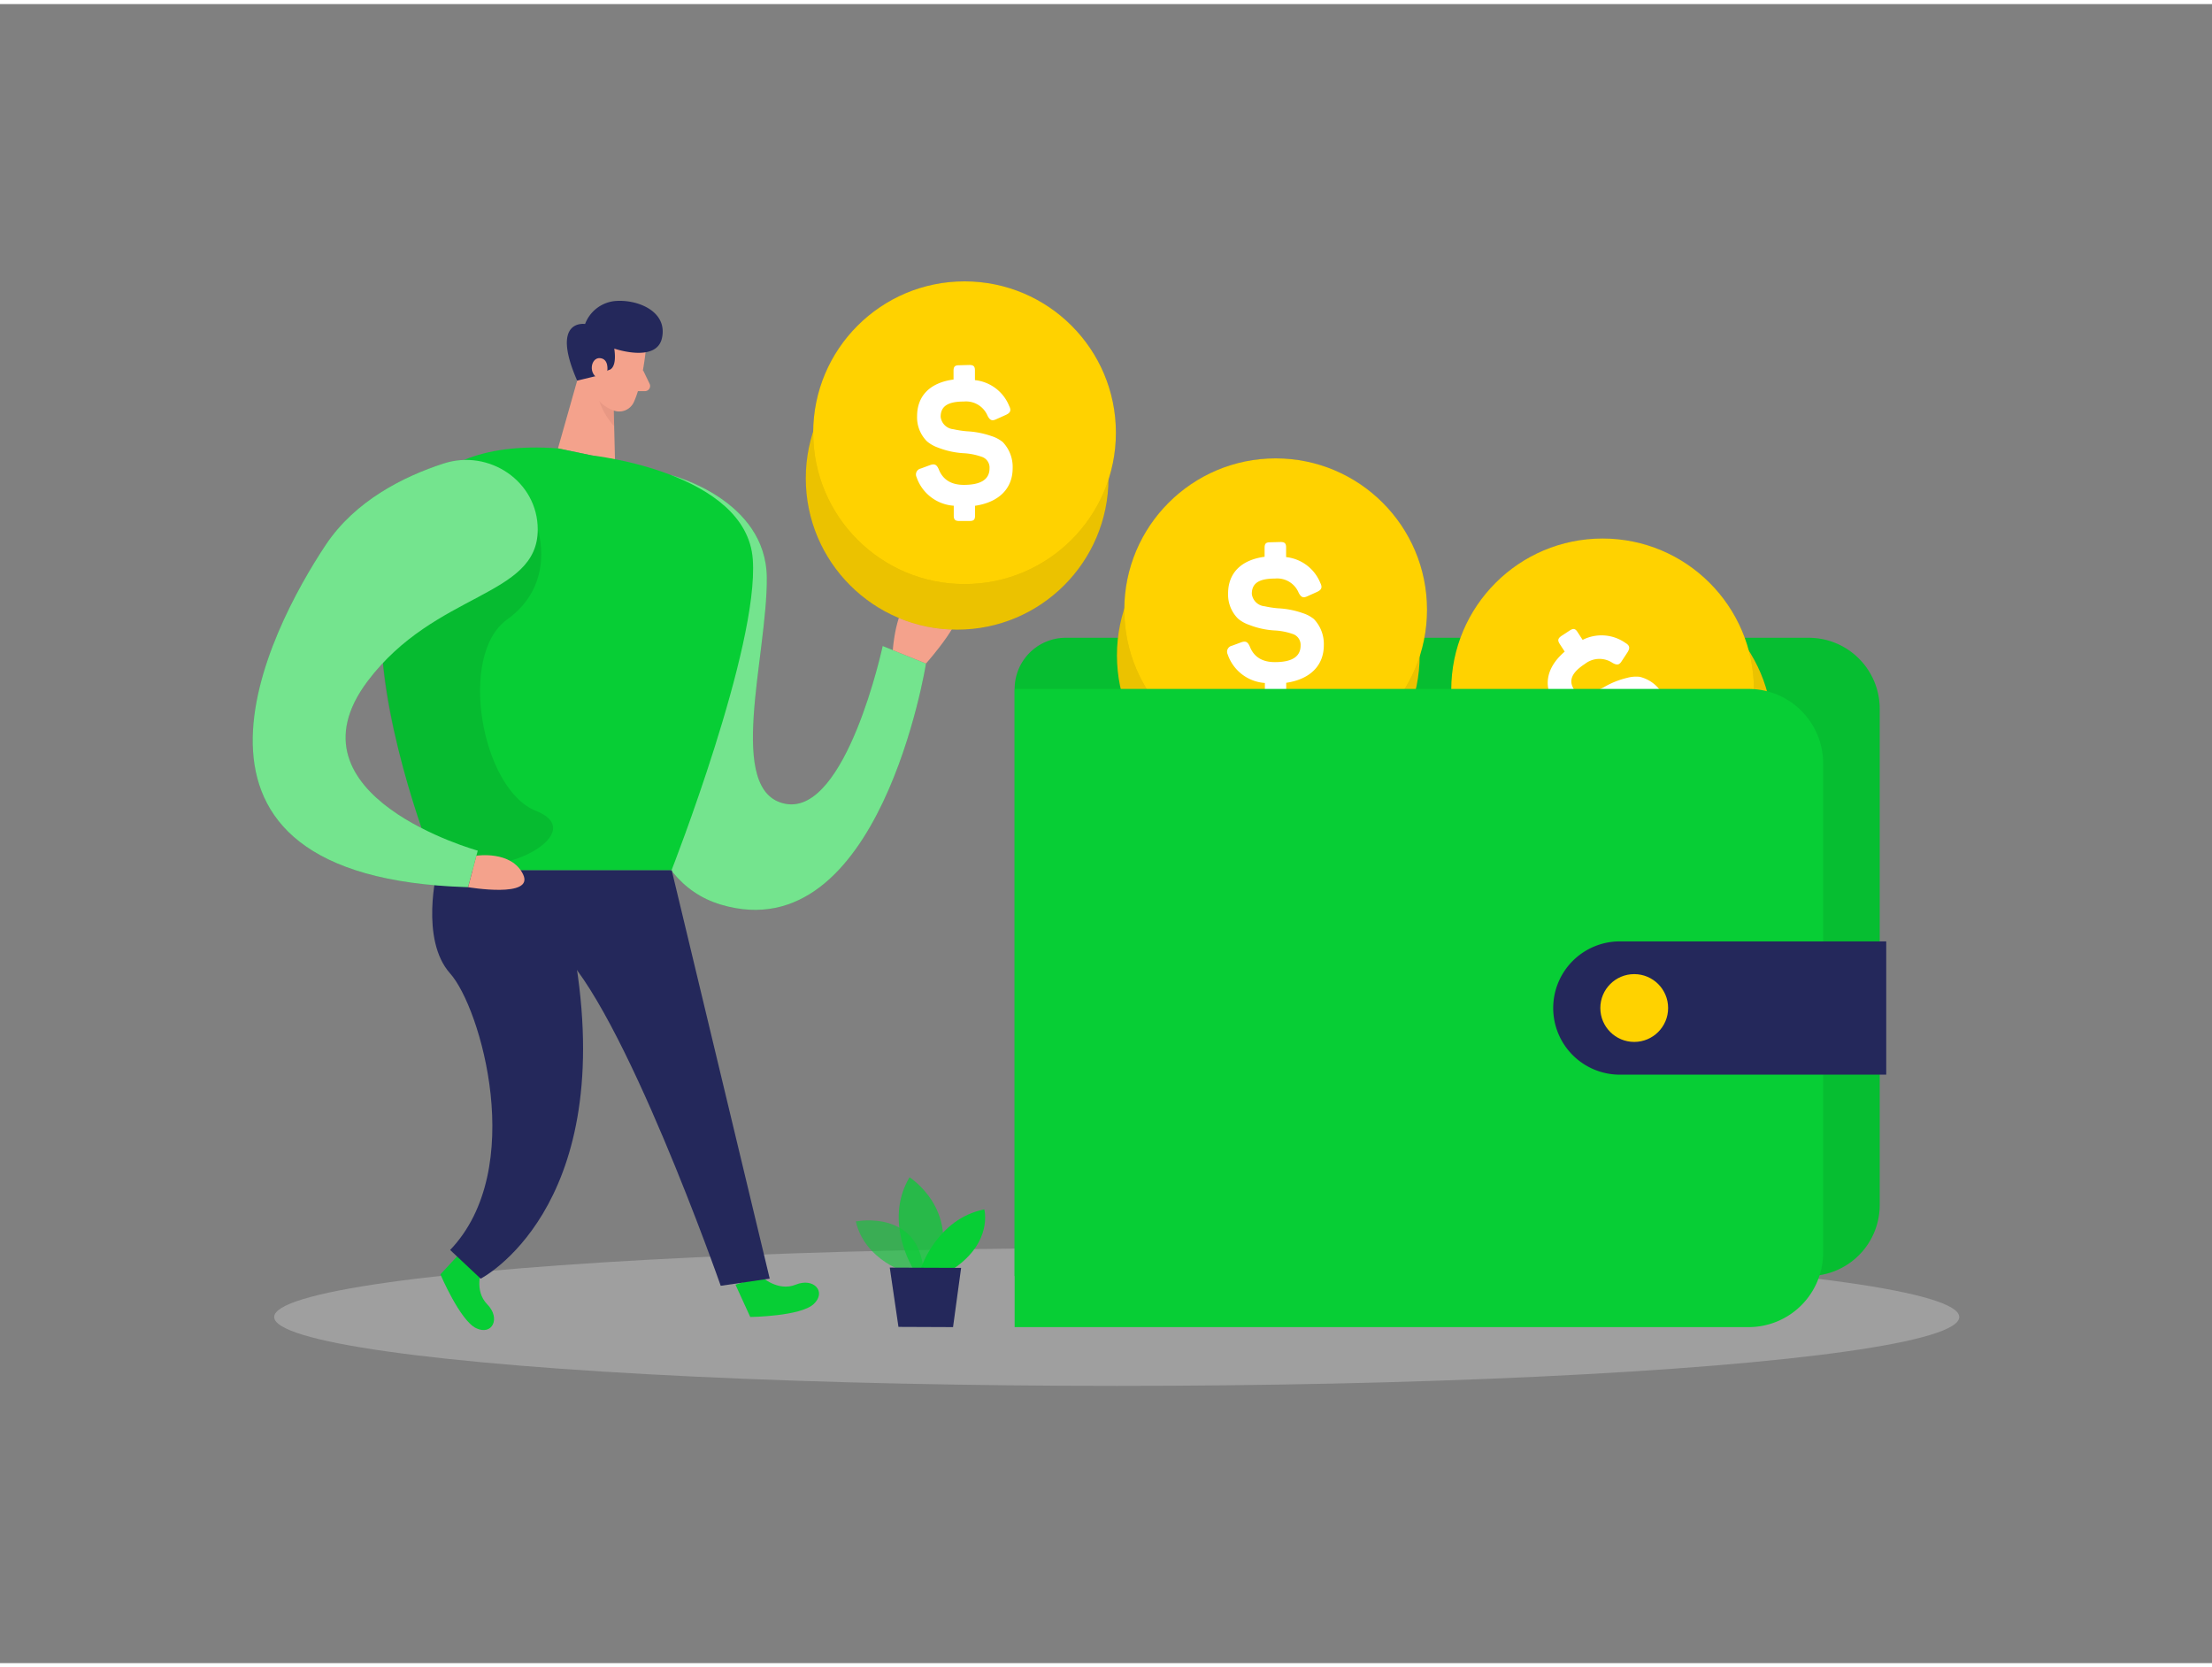 <svg id="Layer_1" data-name="Layer 1" xmlns="http://www.w3.org/2000/svg" viewBox="0 0 400 300" width="406" height="306" class="illustration styles_illustrationTablet__1DWOa"><rect x="0" y="0" width="400" height="300" fill="#808080" stroke="none"/><title>_</title><ellipse cx="201.94" cy="237.41" rx="152.36" ry="12.46" fill="#e6e6e6" opacity="0.3"></ellipse><path d="M327.07,230H183.48V123.84h0a9.25,9.25,0,0,1,9.25-9.25H327.07a12.84,12.84,0,0,1,12.84,12.85v89.7A12.84,12.84,0,0,1,327.07,230Z" fill="#07ce35"></path><path d="M327.07,230H183.48V123.84h0a9.25,9.25,0,0,1,9.25-9.25H327.07a12.84,12.84,0,0,1,12.84,12.85v89.7A12.84,12.84,0,0,1,327.07,230Z" opacity="0.08"></path><circle cx="229.35" cy="117.76" r="27.37" opacity="0.08"></circle><circle cx="229.35" cy="117.76" r="27.37" fill="#ffd200"></circle><g opacity="0.08"><circle cx="230.68" cy="109.52" r="27.37"></circle></g><circle cx="229.35" cy="117.76" r="27.37" opacity="0.08"></circle><circle cx="230.68" cy="109.52" r="27.37" fill="#ffd200"></circle><path d="M231.57,97.27c.77,0,1,.27,1,1V100a7.54,7.54,0,0,1,6.19,4.68c.4.81.23,1.25-.67,1.65l-1.65.74c-.78.37-1.15.21-1.59-.6a4.2,4.2,0,0,0-4.3-2.59c-2.87,0-4.18.84-4.18,2.76a2.55,2.55,0,0,0,2.32,2.25,17.92,17.92,0,0,0,2.43.37,15.63,15.63,0,0,1,4.48.88,6.13,6.13,0,0,1,2,1.07,6.53,6.53,0,0,1,1.79,4.72c0,3.67-2.46,6.16-6.8,6.8v1.75c0,.77-.24,1-1,1h-1.86c-.77,0-1-.27-1-1v-1.72a7.66,7.66,0,0,1-6.73-5.18,1.1,1.1,0,0,1,.77-1.55l1.65-.61c.84-.3,1.21-.1,1.58.74q1.11,2.84,4.55,2.83c3.1,0,4.64-1,4.64-3a2.06,2.06,0,0,0-1.44-2.09,11.7,11.7,0,0,0-3.34-.64,14.91,14.91,0,0,1-4.51-1,6.36,6.36,0,0,1-2-1.11,6.11,6.11,0,0,1-1.82-4.57c0-3.64,2.29-6.06,6.6-6.64V98.32c0-.78.27-1,1-1Z" fill="#fff"></path><circle cx="293.17" cy="131.65" r="27.37" opacity="0.08"></circle><circle cx="293.17" cy="131.65" r="27.37" fill="#ffd200"></circle><g opacity="0.08"><circle cx="289.8" cy="124.01" r="27.37"></circle></g><circle cx="293.17" cy="131.65" r="27.37" opacity="0.08"></circle><circle cx="289.8" cy="124.01" r="27.37" fill="#ffd200"></circle><path d="M283.88,113.26c.65-.42,1-.33,1.41.32l.9,1.39a7.52,7.52,0,0,1,7.74.55c.78.46.88.92.34,1.75l-1,1.52c-.45.73-.85.79-1.66.35a4.24,4.24,0,0,0-5,.17c-2.4,1.56-3,3-2,4.59a2.57,2.57,0,0,0,3.18.63,20.78,20.78,0,0,0,2.24-1,15.25,15.25,0,0,1,4.23-1.7,6,6,0,0,1,2.25-.18,6.46,6.46,0,0,1,4.06,3c2,3.08,1.29,6.51-2,9.41l.95,1.46c.42.65.37,1-.28,1.43l-1.55,1c-.65.42-1,.34-1.44-.31l-.94-1.44a7.68,7.68,0,0,1-8.47-.68,1.09,1.09,0,0,1-.19-1.72l1.05-1.41c.54-.71,1-.75,1.73-.24,1.65,1.18,3.43,1.14,5.35-.1,2.6-1.69,3.37-3.35,2.29-5a2.07,2.07,0,0,0-2.35-1,11.44,11.44,0,0,0-3.14,1.28,15.26,15.26,0,0,1-4.32,1.64,6.5,6.5,0,0,1-2.24.13,6.18,6.18,0,0,1-4-2.85c-2-3-1.38-6.33,1.93-9.16l-.9-1.38c-.42-.65-.34-1,.3-1.45Z" fill="#fff"></path><path d="M183.48,123.84H316.21a13.47,13.47,0,0,1,13.47,13.47v88.46a13.47,13.47,0,0,1-13.47,13.47H183.48a0,0,0,0,1,0,0V123.84A0,0,0,0,1,183.48,123.84Z" fill="#07ce35"></path><path d="M292.92,169.49h48.17a0,0,0,0,1,0,0v24.1a0,0,0,0,1,0,0H292.92a12.05,12.05,0,0,1-12.05-12.05v0A12.05,12.05,0,0,1,292.92,169.49Z" fill="#24285b"></path><circle cx="295.52" cy="181.54" r="6.13" fill="#ffd200"></circle><path d="M164.17,229.44s-7.73-2.11-9.41-9.31c0,0,12-2.42,12.32,10Z" fill="#07ce35" opacity="0.58"></path><path d="M165.12,228.67s-5.4-8.54-.65-16.52c0,0,9.11,5.78,5.06,16.54Z" fill="#07ce35" opacity="0.73"></path><path d="M166.51,228.68s2.86-9,11.48-10.73c0,0,1.62,5.86-5.58,10.75Z" fill="#07ce35"></path><polygon points="160.9 228.48 162.47 239.2 172.34 239.24 173.8 228.53 160.9 228.48" fill="#24285b"></polygon><path d="M137.65,230.08s3,2.81,6.25,1.48,5.63,1.3,3.23,3.52-11.46,2.33-11.46,2.33L133,231.57Z" fill="#07ce35"></path><path d="M87.11,228.77s-1.47,3.84,1,6.35.92,5.7-2,4.32-6.47-9.74-6.47-9.74L84,225Z" fill="#07ce35"></path><path d="M79.06,156.59s-3.17,12.53,2.34,18.7,14,35.38,0,50l5.52,5.19s24.18-12.33,17.28-56.8l17.26-17.08Z" fill="#24285b"></path><path d="M121.46,85.22s17.08,4.35,17.2,18.49-7.57,38.89,3.41,40.91,17.55-28.54,17.55-28.54l7.83,3.16s-8.33,52.2-37.12,43.59S121.46,85.22,121.46,85.22Z" fill="#07ce35"></path><path d="M121.46,85.22s17.08,4.35,17.2,18.49-7.57,38.89,3.41,40.91,17.55-28.54,17.55-28.54l7.83,3.16s-8.33,52.2-37.12,43.59S121.46,85.22,121.46,85.22Z" fill="#fff" opacity="0.44"></path><polygon points="106.1 62 100.9 80.34 111.21 82.48 110.86 68.28 106.1 62" fill="#f4a28c"></polygon><path d="M111.07,71.38A6.89,6.89,0,0,1,107.92,69s-.26,3.48,3.14,7.36Z" fill="#ce8172" opacity="0.31"></path><path d="M100.9,80.34,107,81.61s28,3,29.13,18.81-14.68,56.17-14.68,56.17H79.06S45.08,76.16,100.9,80.34Z" fill="#07ce35"></path><path d="M97.24,95s3.42,9.86-5.55,16.3S87.1,142,96.91,145.88,90.78,158.17,84,154.74,76.23,149,76.23,149s-6.31-18.24-7-29.88S97.24,95,97.24,95Z" opacity="0.09"></path><path d="M97.24,95c0-8.69-8.8-14.62-17.06-11.91C73,85.42,64.24,89.79,58.92,97.77,48.7,113.11,25.33,158,84.65,159.68l1.74-6.6S50.78,143.23,66.5,122.4C78.73,106.19,97.27,107.28,97.24,95Z" fill="#07ce35"></path><path d="M97.24,95c0-8.69-8.8-14.62-17.06-11.91C73,85.42,64.24,89.79,58.92,97.77,48.7,113.11,25.33,158,84.65,159.68l1.74-6.6S50.78,143.23,66.5,122.4C78.73,106.19,97.27,107.28,97.24,95Z" fill="#fff" opacity="0.44"></path><path d="M161.45,116.82s.45-7.56,3.48-9.7,2.52,3.28,2.52,3.28,3-3.54,5.56-1.89-5.56,10.73-5.56,10.73Z" fill="#f4a28c"></path><path d="M116.78,62.53s-.52,5.8-2.15,9.42a2.91,2.91,0,0,1-3.88,1.45,6.44,6.44,0,0,1-4.12-5.66l-.83-5.31a5.22,5.22,0,0,1,3.25-5.09C112.69,55.59,117.27,59,116.78,62.53Z" fill="#f4a28c"></path><path d="M116.27,66.17l1.2,2.49a.93.93,0,0,1-.83,1.33l-2.26,0Z" fill="#f4a28c"></path><path d="M121.46,156.59l17.73,73.88-8.86,1.3s-17.73-50.64-29.43-61Z" fill="#24285b"></path><path d="M86.15,154s6.33-1,8.44,3.37-9.94,2.32-9.94,2.32Z" fill="#f4a28c"></path><path d="M104.37,68.09l3.55-.86,2.16-1.06s1.55-.1,1-3.87c0,0,7.62,2.63,8.62-1.89,1.1-4.93-4.59-7.12-8.62-6.7a6.47,6.47,0,0,0-5.28,4.14S99.46,56.84,104.37,68.09Z" fill="#24285b"></path><path d="M109.82,66.35s.35-2.21-1.34-2.33-2.21,3.07,0,3.76Z" fill="#f4a28c"></path><circle cx="173.08" cy="85.75" r="27.37" opacity="0.08"></circle><circle cx="173.08" cy="85.75" r="27.37" fill="#ffd200"></circle><g opacity="0.08"><circle cx="174.42" cy="77.51" r="27.37"></circle></g><circle cx="173.08" cy="85.75" r="27.37" opacity="0.08"></circle><circle cx="174.42" cy="77.51" r="27.37" fill="#ffd200"></circle><path d="M175.3,65.26c.77,0,1,.27,1,1V68a7.51,7.51,0,0,1,6.19,4.67c.41.81.24,1.25-.67,1.65l-1.65.74c-.78.37-1.15.21-1.58-.6a4.22,4.22,0,0,0-4.31-2.59c-2.86,0-4.18.84-4.18,2.76a2.55,2.55,0,0,0,2.33,2.25,17.73,17.73,0,0,0,2.42.37,15.91,15.91,0,0,1,4.48.88,6.13,6.13,0,0,1,2,1.07,6.49,6.49,0,0,1,1.79,4.72c0,3.67-2.46,6.16-6.8,6.8v1.75c0,.77-.24,1-1,1h-1.85c-.78,0-1-.27-1-1V90.71a7.66,7.66,0,0,1-6.73-5.18,1.1,1.1,0,0,1,.78-1.55l1.65-.61c.84-.3,1.21-.1,1.58.74q1.11,2.83,4.54,2.83c3.1,0,4.65-1,4.65-3a2.05,2.05,0,0,0-1.45-2.09,11.69,11.69,0,0,0-3.33-.64,15.15,15.15,0,0,1-4.51-1,6.51,6.51,0,0,1-2-1.12,6.11,6.11,0,0,1-1.81-4.57c0-3.64,2.29-6.06,6.59-6.63V66.31c0-.78.27-1,1-1Z" fill="#fff"></path></svg>